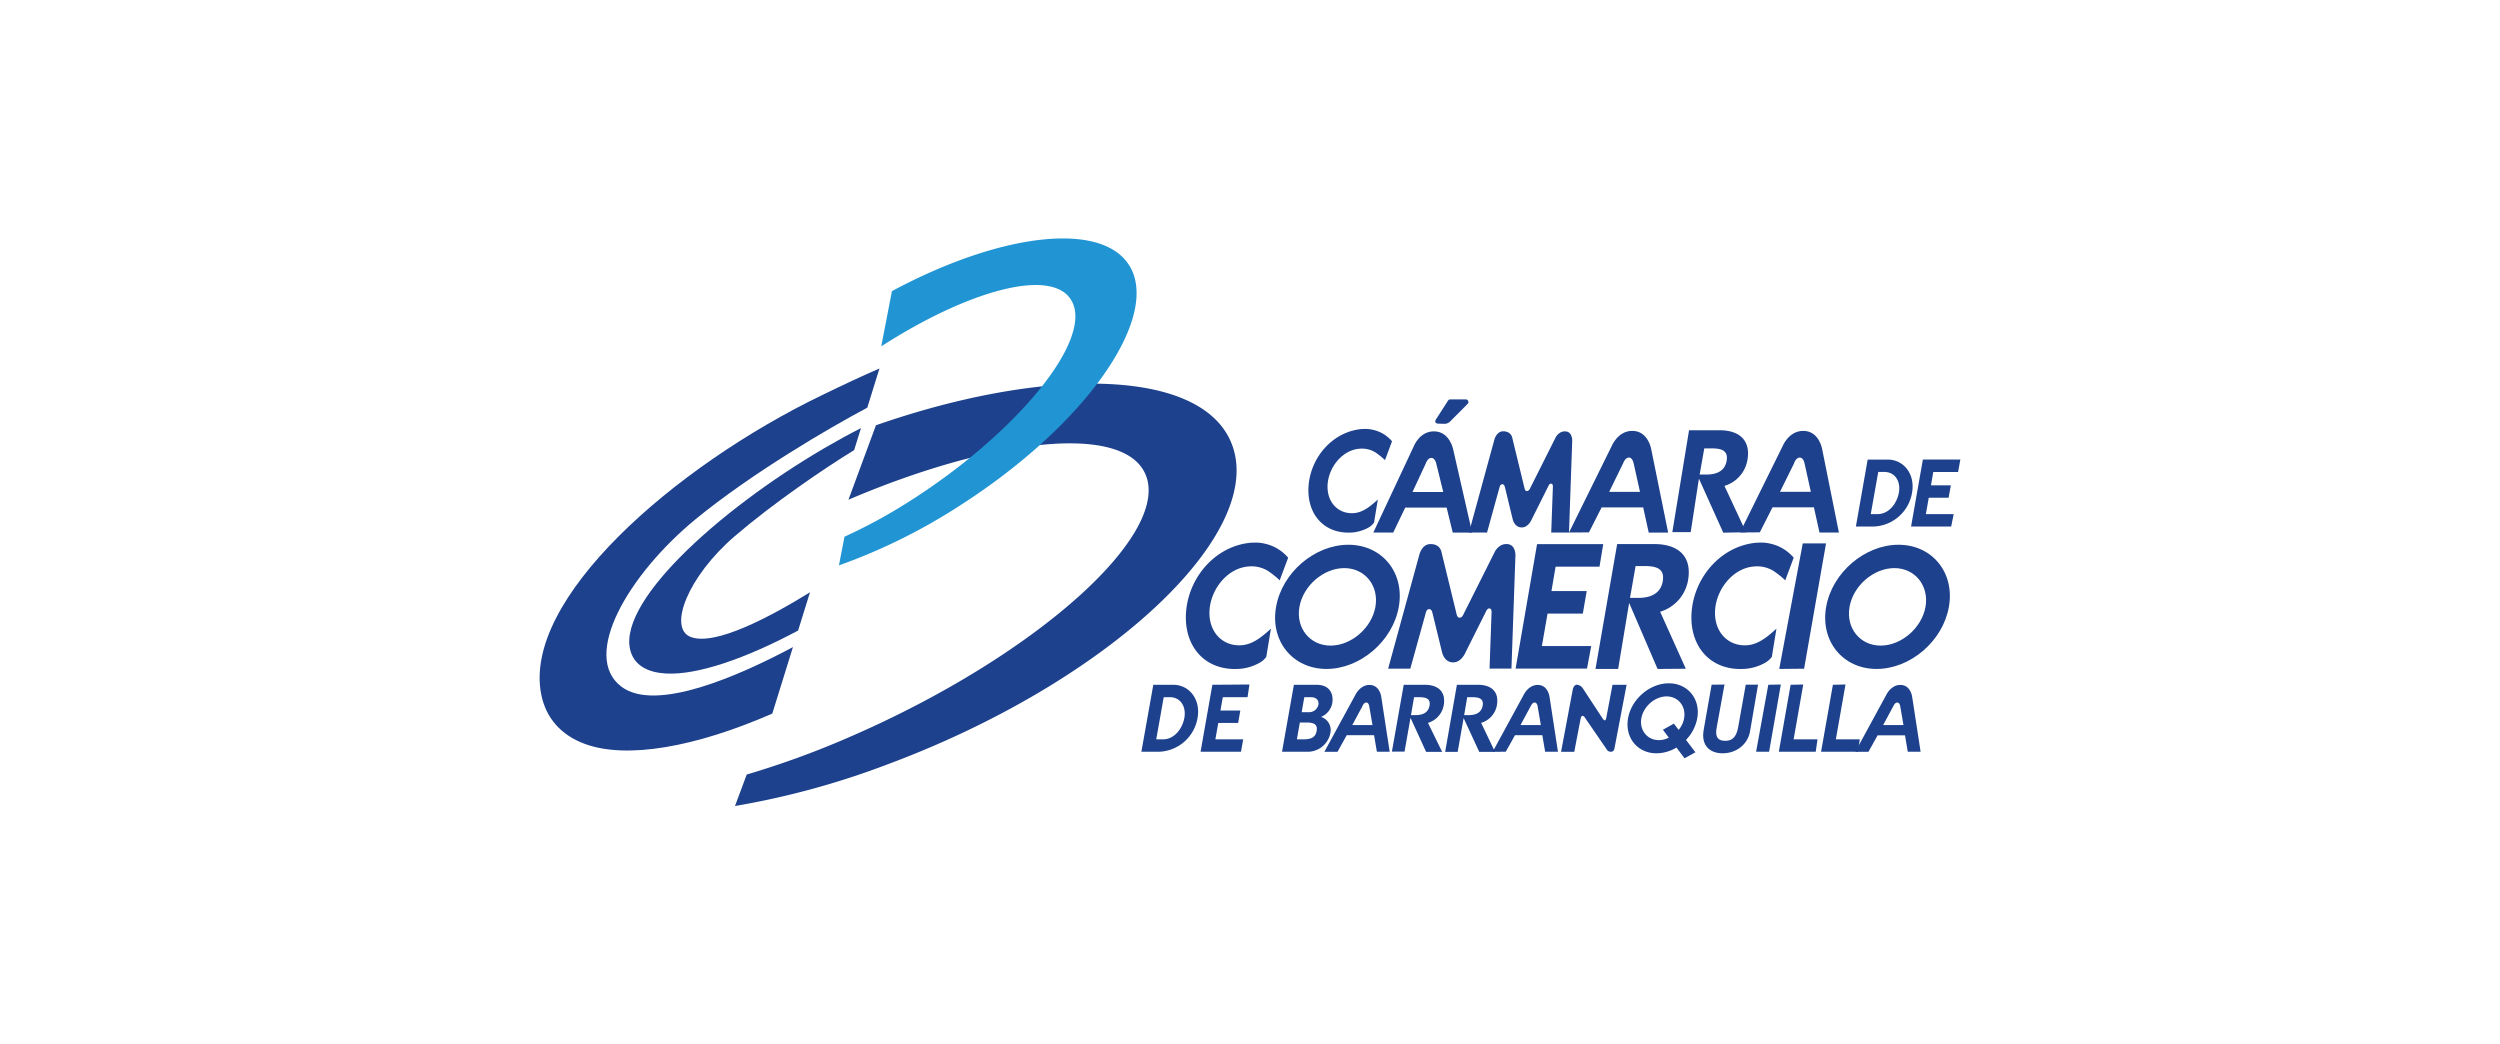 <svg id="Capa_1" data-name="Capa 1" xmlns="http://www.w3.org/2000/svg" viewBox="0 0 1000 417.78"><defs><style>.cls-1{fill:#1d418c;}.cls-2{fill:#2195d3;}</style></defs><title>CCB</title><path class="cls-1" d="M216.54,278c1.92,9.37,8,16.11,17.38,19.56,16.82,6.21,44.32,1.26,75-12.13l8.26-26.59c-21.6,11.52-54.8,26.17-68.57,15.87-16.31-12.22,2.67-44.84,29.59-67,22.36-18.36,53.58-36.62,68.71-44.63l4.87-15.68c-6.1,2.6-14.95,6.75-23,10.67C269.53,186.69,208.68,239.92,216.54,278"/><path class="cls-1" d="M252.61,261.6c1.9,4.76,6.75,7.44,13.87,7.81,12.35.67,31.56-5.87,52.76-17.19L324,236.91c-15.58,9.65-38,21.67-47.76,17.86-9.1-3.56-1.15-24.16,17.7-40.33,15.22-13.07,35.55-26.95,47.72-34.4l2.73-8.8q-7.08,3.6-14.61,8c-42.46,24.79-84.9,63.12-77.17,82.38"/><path class="cls-1" d="M492.19,176.36c-13-29.2-74.87-29.58-141.81-6.25l-11,29.78c56.48-24.13,108.52-30.6,118.41-11,12,23.69-42.33,72.85-116.65,105.34a354.71,354.71,0,0,1-42.46,15.59L294,322.4A323.21,323.21,0,0,0,354.33,306C444,272.78,508.16,212.23,492.19,176.36"/><path class="cls-2" d="M451.88,106.46c-10.82-18.12-51.38-13.47-95.11,10l-4.27,22.09c34.37-22.16,68.08-31.76,76-18.47,9.33,15.61-22.15,53.44-64.71,80.44a208,208,0,0,1-26,14.16l-2.22,11.48a232.5,232.5,0,0,0,49.16-24.44c50.45-32.55,79.28-75,67.14-95.3"/><path class="cls-1" d="M549.34,213l16.08-34.29s2.26-6.17,8.14-6.17c6.32,0,7.69,7.15,7.69,7.15l7.6,33.34H581.1l-2.45-10H562.1l-4.82,10Zm21-27.68L565,196.8h12.3l-2.83-11.5s-.48-2.15-1.94-2.15-2.19,2.15-2.19,2.15"/><path class="cls-1" d="M529.75,300.73l12.34-22.67s1.8-4.09,5.68-4.09c4.18,0,4.73,4.73,4.73,4.73l3.37,22h-5.12l-1.12-6.62H538.69L535,300.73ZM545,282.43l-4.1,7.6H549l-1.31-7.6s-.2-1.43-1.17-1.43-1.56,1.43-1.56,1.43"/><path class="cls-1" d="M597.06,300.73l12.35-22.67s1.79-4.09,5.67-4.09c4.18,0,4.73,4.73,4.73,4.73l3.37,22h-5.12l-1.13-6.62H606l-3.69,6.61Zm15.24-18.3-4.1,7.6h8.14l-1.31-7.6s-.2-1.43-1.17-1.43-1.56,1.43-1.56,1.43"/><path class="cls-1" d="M742.12,300.73l12.33-22.67s1.8-4.09,5.69-4.09c4.17,0,4.72,4.73,4.72,4.73l3.38,22h-5.13L762,294.12H751.05l-3.68,6.61Zm15.23-18.3-4.1,7.6h8.14l-1.31-7.6s-.2-1.43-1.17-1.43-1.56,1.43-1.56,1.43"/><path class="cls-1" d="M627.61,213l17-34.44s2.42-6.21,8.31-6.21c6.33,0,7.54,7.19,7.54,7.19l6.8,33.49h-7.77l-2.21-10.07H640.65l-5.08,10Zm21.7-27.81-5.64,11.56H656l-2.57-11.55S653,183,651.56,183s-2.25,2.15-2.25,2.15"/><path class="cls-1" d="M696,213l17-34.44s2.41-6.21,8.3-6.21c6.34,0,7.54,7.19,7.54,7.19L735.56,213h-7.77l-2.22-10.07H709l-5.07,10Zm21.7-27.81L712,196.73h12.34l-2.56-11.55s-.42-2.16-1.89-2.16-2.25,2.15-2.25,2.15"/><path class="cls-1" d="M587.59,213l10.12-37s.77-3.45,3.54-3.49c3.32,0,3.65,2.6,3.65,2.6l4.86,20s.16,1.35,1,1.33S612,195.4,612,195.4l10.07-20.06s1.13-2.82,3.92-2.8c3,0,2.9,3.62,2.9,3.62L627.6,213h-7.11l.66-18.14s.18-1.41-.76-1.41c-.7,0-1.08,1.06-1.08,1.06l-6.56,13.11s-1.3,3.43-4.15,3.36c-3-.08-3.58-3.51-3.58-3.51L602,195s-.2-1.32-1.08-1.32-1.11,1.24-1.11,1.24l-5,18.11Z"/><path class="cls-1" d="M555.25,267.47l12.48-45.56s.94-4.23,4.37-4.28c4.1-.07,4.49,3.19,4.49,3.19l6,24.64s.2,1.66,1.26,1.62,1.5-1.3,1.5-1.3l12.4-24.73s1.41-3.47,4.85-3.44c3.73,0,3.58,4.46,3.58,4.46l-1.6,45.38h-8.76l.8-22.36s.22-1.74-.93-1.74c-.85,0-1.33,1.32-1.33,1.32l-8.09,16.15s-1.61,4.23-5.11,4.14c-3.71-.09-4.41-4.34-4.41-4.34L573,245.25s-.23-1.61-1.33-1.62-1.36,1.53-1.36,1.53l-6.19,22.31Z"/><path class="cls-1" d="M675.62,172.1H687.9c7.37,0,12.54,3.64,11.06,12a13.16,13.16,0,0,1-9.18,10.26l8.64,18.53-9.12.18-9.65-21.45h-.11l-3.26,21.23h-7.35Zm4.24,17.72h2.68c3.63,0,7.34-1.08,8.11-5.47s-2.46-5-6.09-5h-2.85Z"/><path class="cls-1" d="M539.36,217.9c13.42,0,22.59,11.07,20.16,24.84s-15.5,24.84-28.93,24.84S508,256.51,510.43,242.74s15.49-24.84,28.93-24.84m-7.12,40.34c8.27,0,16.44-7.06,17.93-15.5s-4.19-15.5-12.46-15.5-16.43,7-17.93,15.5,4.19,15.5,12.46,15.5"/><polygon class="cls-1" points="606.24 267.45 614.83 217.64 641.3 217.64 639.8 226.67 622.24 226.67 620.58 236.42 634.68 236.42 633.13 245.45 619.02 245.45 616.75 258.42 636.48 258.42 634.81 267.45 606.24 267.45"/><path class="cls-1" d="M646.86,217.63h14.91c9,0,15.23,4.43,13.43,14.6a16,16,0,0,1-11.14,12.47l10.26,22.79-11.29.09-11.28-26.21h-.13l-4.36,26.21H638.2ZM652,239.16h3.25c4.41,0,8.91-1.32,9.85-6.65s-3-6.09-7.4-6.09h-3.46Z"/><polygon class="cls-1" points="711.7 267.58 721.1 217.37 730.41 217.37 721.64 267.48 711.7 267.58"/><path class="cls-1" d="M759.39,217.9c13.42,0,22.59,11.07,20.17,24.84s-15.5,24.84-28.93,24.84-22.6-11.07-20.17-24.84S746,217.9,759.39,217.9m-7.12,40.34c8.27,0,16.44-7.06,17.93-15.5s-4.19-15.5-12.46-15.5-16.43,7-17.92,15.5,4.18,15.5,12.45,15.5"/><path class="cls-1" d="M747.07,183.83h8c6.46,0,11.05,5.85,9.76,13.2a16.19,16.19,0,0,1-15.48,13.59h-7ZM751,205.65c4.63,0,7.8-4.38,8.56-8.62.8-4.57-1.61-8.25-5.81-8.25h-2.45l-3,16.87Z"/><polygon class="cls-1" points="764.43 210.61 769.15 183.82 784.15 183.82 783.23 188.79 773.31 188.79 772.38 194.14 780.33 194.14 779.45 199.1 771.5 199.1 770.35 205.65 781.47 205.65 780.48 210.61 764.43 210.61"/><path class="cls-1" d="M461.32,273.91h7.95c6.46,0,11.05,5.86,9.76,13.21a16.2,16.2,0,0,1-15.48,13.58h-7Zm3.87,21.83c4.63,0,7.81-4.38,8.56-8.62.8-4.58-1.62-8.25-5.81-8.25h-2.45l-3,16.87Z"/><polygon class="cls-1" points="480.23 300.7 484.95 273.91 499.78 273.8 499.02 278.88 489.12 278.88 488.18 284.22 496.13 284.22 495.26 289.18 487.31 289.18 486.15 295.73 497.28 295.73 496.4 300.7 480.23 300.7"/><path class="cls-1" d="M517.56,273.92h9c6.27,0,6.8,4.79,6.35,7.33a7.43,7.43,0,0,1-4.49,5.51,5.54,5.54,0,0,1,3.71,6.56,9.25,9.25,0,0,1-9.42,7.38h-9.9Zm1.19,21.82h2.64c3.45,0,4.85-1.06,5.26-3.36S526,289,522.58,289h-2.64Zm1.92-10.85h2.79a3.83,3.83,0,0,0,3.9-3c.3-1.72-.85-3-2.84-3h-2.8Z"/><path class="cls-1" d="M561.49,273.91h8.42c5.05,0,8.58,2.51,7.57,8.24a9,9,0,0,1-6.29,7l5.67,11.6-6.42,0-6.18-13.51h-.08l-2.36,13.4h-5.06Zm2.9,12.14h1.84c2.48,0,5-.74,5.57-3.74s-1.7-3.43-4.18-3.43h-2Z"/><path class="cls-1" d="M582.76,273.91h8.41c5.05,0,8.59,2.51,7.58,8.24a9,9,0,0,1-6.29,7L598,300.74l-6.31,0-6.19-13.4h-.07l-2.36,13.4-5,0Zm2.9,12.14h1.84c2.48,0,5-.74,5.56-3.74s-1.69-3.43-4.17-3.43h-2Z"/><path class="cls-1" d="M624.43,300.71l4.68-24.91s.35-1.87,1.65-1.93a3.26,3.26,0,0,1,2.36,1.45l7.93,12.09s.6.92,1,.71.54-1.4.54-1.4L645,273.93h5.64l-4.77,25-.17.77a1.32,1.32,0,0,1-1.25,1,1.87,1.87,0,0,1-1.81-1L634,287.11s-.43-.82-1-.76-.73,1-.73,1l-2.56,13.36Z"/><path class="cls-1" d="M673.81,303.32l-3.22-4.3a15.8,15.8,0,0,1-8,2.3c-7.57,0-12.73-6.25-11.37-14s8.75-14,16.31-14,12.74,6.25,11.37,14a16.8,16.8,0,0,1-4.5,8.64l3.76,4.95Zm-4.25-13.87,1.89,2.5a9.74,9.74,0,0,0,2.19-4.65c.85-4.76-2.35-8.74-7-8.74s-9.26,4-10.1,8.74,2.35,8.75,7,8.75a8.53,8.53,0,0,0,4-1l-2.38-3.15Z"/><path class="cls-1" d="M703.22,273.85,700,292.62c-.85,4.84-5.12,8.7-11,8.7-4.52,0-8.73-2.61-7.52-9.44l3.17-18,5.15-.06-3.14,17.28c-.42,2.34-.5,5.23,3.44,5.23,3.51,0,4.64-2.46,5.2-5.65l3-16.8Z"/><polygon class="cls-1" points="702.44 300.7 707.32 273.91 712.34 273.8 707.64 300.7 702.44 300.7"/><polygon class="cls-1" points="711.53 300.7 716.25 273.91 721.3 273.8 717.45 295.73 727.01 295.73 726.29 300.7 711.53 300.7"/><polygon class="cls-1" points="728.43 300.7 733.16 273.91 738.2 273.8 734.34 295.73 743.91 295.73 743.2 300.7 728.43 300.7"/><path class="cls-1" d="M556.81,176.52a13.93,13.93,0,0,0-7.74-4.62l-.34-.07-.59-.1h0a13.3,13.3,0,0,0-2.72-.14l-.43,0c-11.42.85-20.37,10.72-21.51,22.12S529.24,213.84,541,213a16.61,16.61,0,0,0,6.09-1.8l.08-.05a2.39,2.39,0,0,0,.22-.12h0a6.65,6.65,0,0,0,2.23-2l1.51-9.22s-.81.76-1.79,1.59v0c-2.17,1.83-4.72,3.62-7.8,3.85-6.4.48-11.18-4.65-10.45-12,.66-6.68,6-13.25,12.71-13.76a10.29,10.29,0,0,1,6.49,1.55l.65.46.12.09a1.39,1.39,0,0,1,.19.15v0a26.12,26.12,0,0,1,2.75,2.31Z"/><path class="cls-1" d="M515.26,223.08a17,17,0,0,0-9.46-5.64,4.18,4.18,0,0,0-.41-.09,15.66,15.66,0,0,0-4.11-.29l-.5,0c-14,1-24.9,13.12-26.29,27s7.08,24.56,21.5,23.47a19.5,19.5,0,0,0,7.81-2.4h0a8.08,8.08,0,0,0,2.72-2.41l1.85-11.27s-1,.94-2.18,1.94v0c-2.66,2.23-5.78,4.43-9.52,4.7-7.83.58-13.7-5.68-12.8-14.69.82-8.16,7.3-16.19,15.54-16.81a12.58,12.58,0,0,1,7.94,1.88c.28.21.55.41.79.57l.18.12a1.66,1.66,0,0,0,.21.16h0a32.28,32.28,0,0,1,3.35,2.81Z"/><path class="cls-1" d="M717.48,223.08a17,17,0,0,0-9.46-5.64l-.41-.09a15.67,15.67,0,0,0-4.11-.29l-.5,0c-14,1-24.89,13.12-26.29,27s7.07,24.56,21.5,23.47a19.41,19.41,0,0,0,7.8-2.4h0a8.2,8.2,0,0,0,2.73-2.41l1.84-11.27s-1,.94-2.18,1.94v0c-2.65,2.23-5.77,4.43-9.52,4.7-7.82.58-13.69-5.68-12.79-14.69.82-8.16,7.3-16.19,15.54-16.81a12.55,12.55,0,0,1,7.93,1.88l.79.57.19.12c.06.06.14.11.2.16h0a31.78,31.78,0,0,1,3.36,2.81Z"/><path class="cls-1" d="M577.56,169.52l-2-.06c-2.11.07-1.28-1.54-1.28-1.54l4.94-7.68a1.06,1.06,0,0,1,.88-.48h6.21a1.05,1.05,0,0,1,.74,1.8l-6.86,6.89A3.23,3.23,0,0,1,577.56,169.52Z"/></svg>